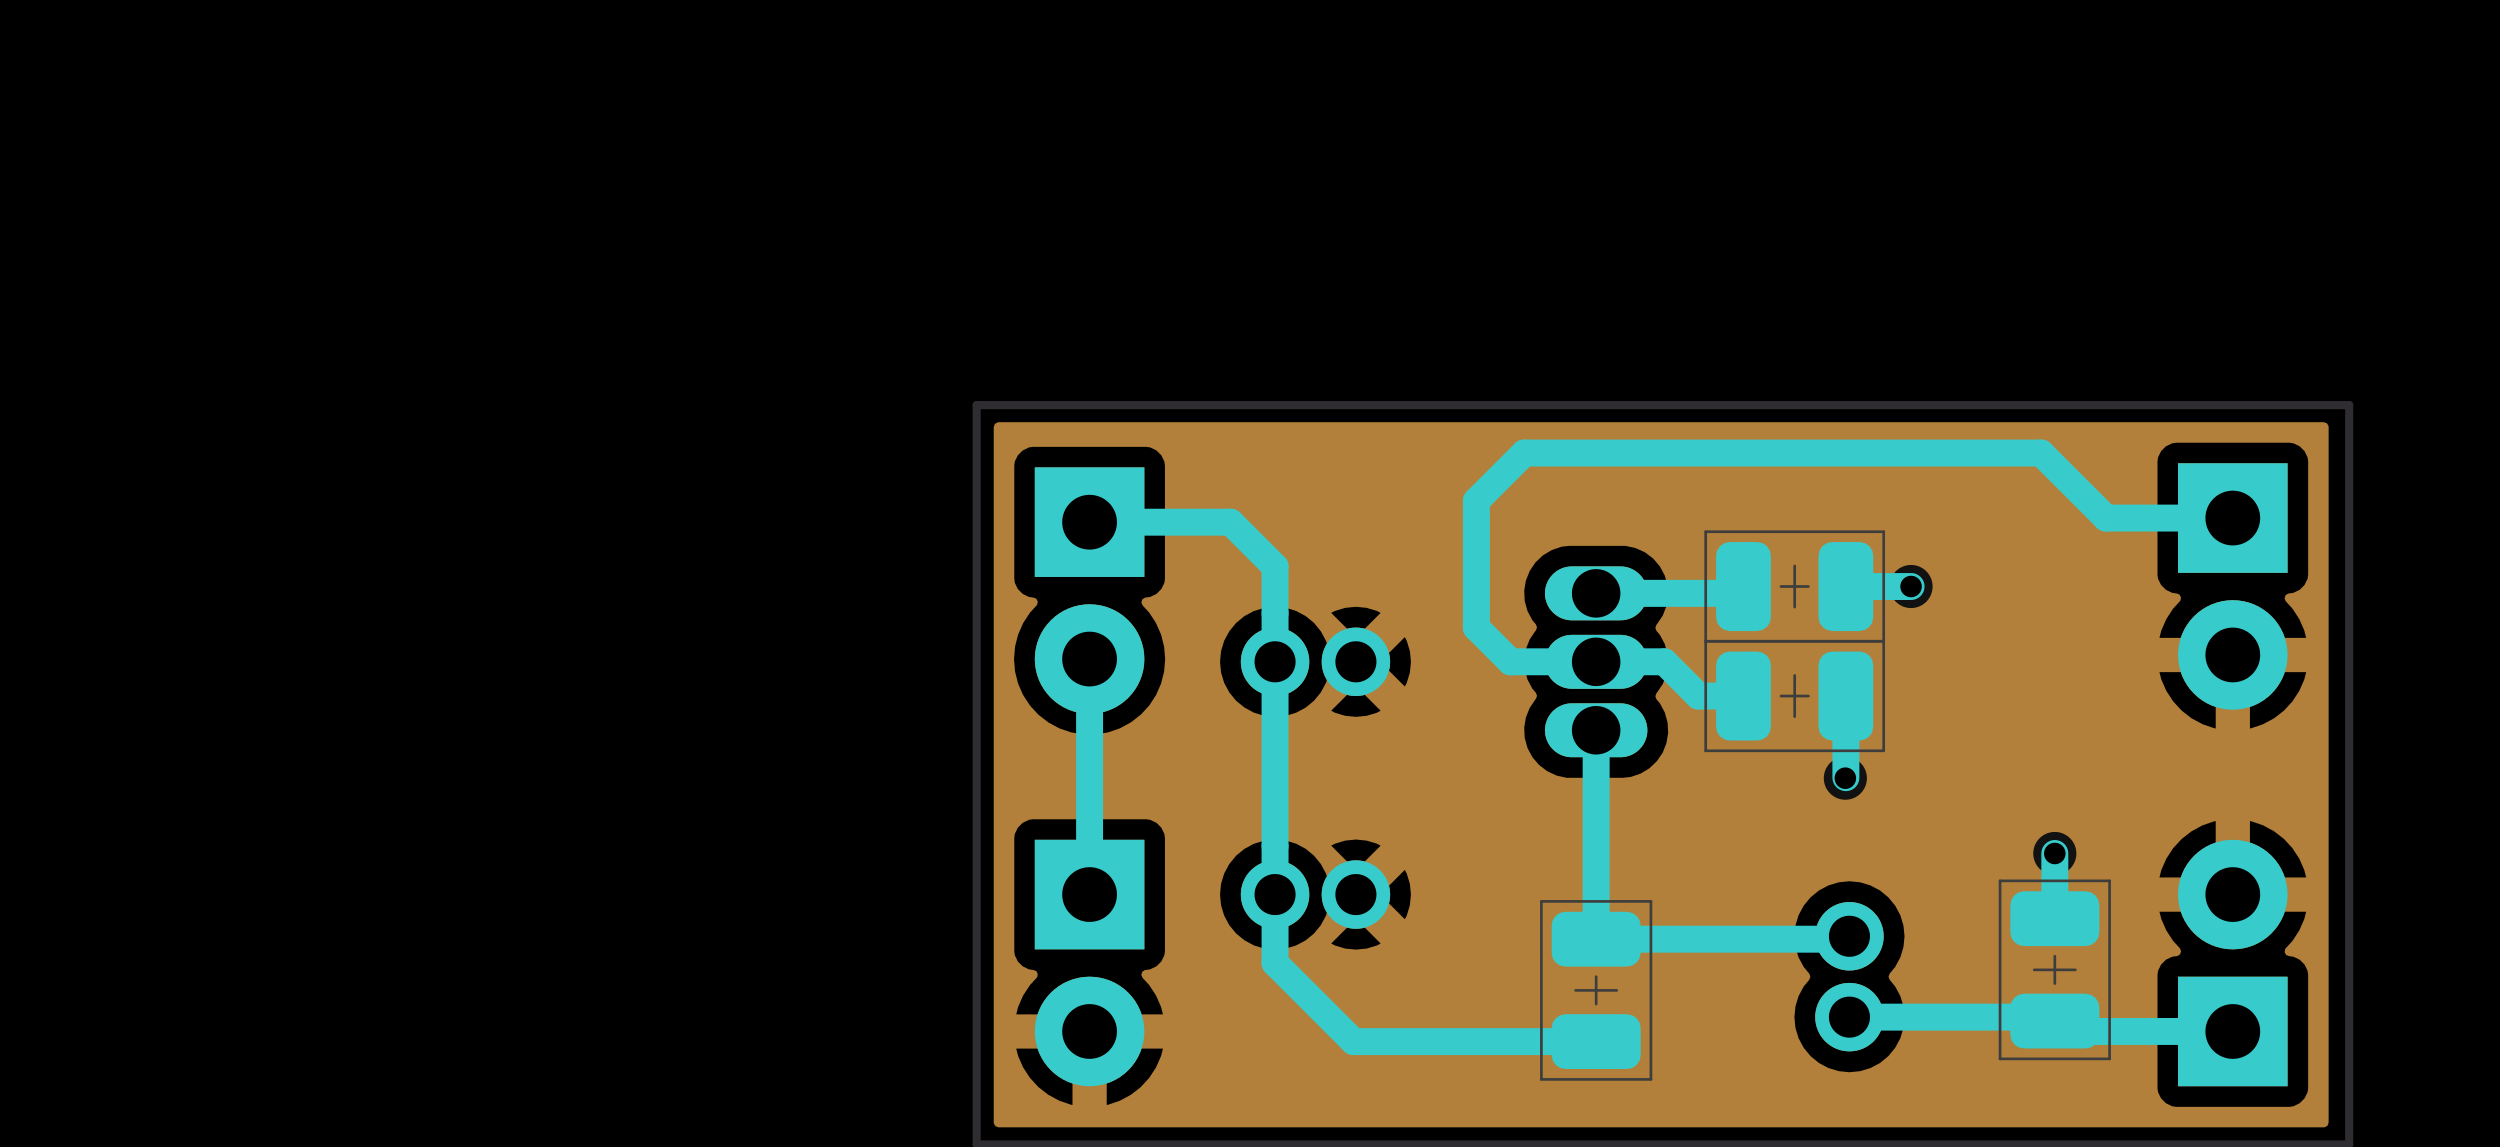 <?xml version="1.0" standalone="no"?>
 <!DOCTYPE svg PUBLIC "-//W3C//DTD SVG 1.1//EN" 
 "http://www.w3.org/Graphics/SVG/1.1/DTD/svg11.dtd"> 
<svg
  xmlns:svg="http://www.w3.org/2000/svg"
  xmlns="http://www.w3.org/2000/svg"
  xmlns:xlink="http://www.w3.org/1999/xlink"
  version="1.1"
  width="46.38mm" height="21.285mm" viewBox="0 0 46.38 21.285">
<title>SVG Image created as working-brd.svg date 2023/09/18 16:18:29 </title>
  <desc>Image generated by PCBNEW </desc>
<g style="fill:#000000; fill-opacity:1;stroke:#000000; stroke-opacity:1;
stroke-linecap:round; stroke-linejoin:round;"
 transform="translate(0 0) scale(1 1)">
</g>
<g style="fill:#000000; fill-opacity:0.0; 
stroke:#000000; stroke-width:0; stroke-opacity:1; 
stroke-linecap:round; stroke-linejoin:round;">
</g>
<g style="fill:#000000; fill-opacity:1; 
stroke:#000000; stroke-width:0.021; stroke-opacity:1; 
stroke-linecap:round; stroke-linejoin:round;">
<rect x="-5" y="-5" width="56.381" height="31.307" rx="0" />
</g>
<g style="fill:#FFFFFF; fill-opacity:1; 
stroke:#FFFFFF; stroke-width:0.021; stroke-opacity:1; 
stroke-linecap:round; stroke-linejoin:round;">
<g >
</g>
<g style="fill:#B2803A; fill-opacity:1; 
stroke:#B2803A; stroke-width:0.021; stroke-opacity:1; 
stroke-linecap:round; stroke-linejoin:round;">
</g>
<g style="fill:#B2803A; fill-opacity:1; 
stroke:#B2803A; stroke-width:0; stroke-opacity:1; 
stroke-linecap:round; stroke-linejoin:round;">
<circle cx="23.655" cy="12.278" r="0.635" /> 
</g>
<g style="fill:#B2803A; fill-opacity:1; 
stroke:#B2803A; stroke-width:0.021; stroke-opacity:1; 
stroke-linecap:round; stroke-linejoin:round;">
</g>
<g style="fill:#B2803A; fill-opacity:1; 
stroke:#B2803A; stroke-width:0; stroke-opacity:1; 
stroke-linecap:round; stroke-linejoin:round;">
<circle cx="25.155" cy="12.278" r="0.635" /> 
</g>
<g style="fill:#B2803A; fill-opacity:1; 
stroke:#B2803A; stroke-width:0.021; stroke-opacity:1; 
stroke-linecap:round; stroke-linejoin:round;">
</g>
<g >
</g>
<g style="fill:#B2803A; fill-opacity:1; 
stroke:#B2803A; stroke-width:0.021; stroke-opacity:1; 
stroke-linecap:round; stroke-linejoin:round;">
</g>
<g style="fill:#B2803A; fill-opacity:1; 
stroke:#B2803A; stroke-width:0; stroke-opacity:1; 
stroke-linecap:round; stroke-linejoin:round;">
<circle cx="23.655" cy="16.596" r="0.635" /> 
</g>
<g style="fill:#B2803A; fill-opacity:1; 
stroke:#B2803A; stroke-width:0.021; stroke-opacity:1; 
stroke-linecap:round; stroke-linejoin:round;">
</g>
<g style="fill:#B2803A; fill-opacity:1; 
stroke:#B2803A; stroke-width:0; stroke-opacity:1; 
stroke-linecap:round; stroke-linejoin:round;">
<circle cx="25.155" cy="16.596" r="0.635" /> 
</g>
<g style="fill:#B2803A; fill-opacity:1; 
stroke:#B2803A; stroke-width:0.021; stroke-opacity:1; 
stroke-linecap:round; stroke-linejoin:round;">
</g>
<g >
</g>
<g style="fill:#B2803A; fill-opacity:1; 
stroke:#B2803A; stroke-width:0.021; stroke-opacity:1; 
stroke-linecap:round; stroke-linejoin:round;">
</g>
<g style="fill:#B2803A; fill-opacity:1; 
stroke:#B2803A; stroke-width:0; stroke-opacity:1; 
stroke-linecap:round; stroke-linejoin:round;">
<circle cx="34.311" cy="17.37" r="0.635" /> 
</g>
<g style="fill:#B2803A; fill-opacity:1; 
stroke:#B2803A; stroke-width:0.021; stroke-opacity:1; 
stroke-linecap:round; stroke-linejoin:round;">
</g>
<g style="fill:#B2803A; fill-opacity:1; 
stroke:#B2803A; stroke-width:0; stroke-opacity:1; 
stroke-linecap:round; stroke-linejoin:round;">
<circle cx="34.311" cy="18.87" r="0.635" /> 
</g>
<g style="fill:#B2803A; fill-opacity:1; 
stroke:#B2803A; stroke-width:0.021; stroke-opacity:1; 
stroke-linecap:round; stroke-linejoin:round;">
</g>
<g >
</g>
<g style="fill:#B2803A; fill-opacity:1; 
stroke:#B2803A; stroke-width:0.021; stroke-opacity:1; 
stroke-linecap:round; stroke-linejoin:round;">
</g>
<g style="fill:#B2803A; fill-opacity:1; 
stroke:#B2803A; stroke-width:0; stroke-opacity:1; 
stroke-linecap:round; stroke-linejoin:round;">
<path style="fill:#B2803A; fill-opacity:1; 
stroke:#B2803A; stroke-width:0; stroke-opacity:1; 
stroke-linecap:round; stroke-linejoin:round;fill-rule:evenodd;"
d="M 40.407,10.627
40.407,8.595
42.439,8.595
42.439,10.627
Z" /> 
<circle cx="41.423" cy="12.151" r="1.016" /> 
</g>
<g >
</g>
<g style="fill:#B2803A; fill-opacity:1; 
stroke:#B2803A; stroke-width:0; stroke-opacity:1; 
stroke-linecap:round; stroke-linejoin:round;">
<path style="fill:#B2803A; fill-opacity:1; 
stroke:#B2803A; stroke-width:0; stroke-opacity:1; 
stroke-linecap:round; stroke-linejoin:round;fill-rule:evenodd;"
d="M 19.198,10.704
19.198,8.671
21.23,8.671
21.23,10.704
Z" /> 
<circle cx="20.214" cy="12.227" r="1.016" /> 
</g>
<g >
</g>
<g style="fill:#B2803A; fill-opacity:1; 
stroke:#B2803A; stroke-width:0; stroke-opacity:1; 
stroke-linecap:round; stroke-linejoin:round;">
<path style="fill:#B2803A; fill-opacity:1; 
stroke:#B2803A; stroke-width:0; stroke-opacity:1; 
stroke-linecap:round; stroke-linejoin:round;fill-rule:evenodd;"
d="M 19.198,17.612
19.198,15.58
21.23,15.58
21.23,17.612
Z" /> 
<circle cx="20.214" cy="19.136" r="1.016" /> 
</g>
<g >
</g>
<g style="fill:#B2803A; fill-opacity:1; 
stroke:#B2803A; stroke-width:0; stroke-opacity:1; 
stroke-linecap:round; stroke-linejoin:round;">
<path style="fill:#B2803A; fill-opacity:1; 
stroke:#B2803A; stroke-width:0; stroke-opacity:1; 
stroke-linecap:round; stroke-linejoin:round;fill-rule:evenodd;"
d="M 42.439,18.12
42.439,20.152
40.407,20.152
40.407,18.12
Z" /> 
<circle cx="41.423" cy="16.596" r="1.016" /> 
</g>
<g >
</g>
<g style="fill:#B2803A; fill-opacity:1; 
stroke:#B2803A; stroke-width:0; stroke-opacity:1; 
stroke-linecap:round; stroke-linejoin:round;">
</g>
<g style="fill:#B2803A; fill-opacity:1; 
stroke:#B2803A; stroke-width:1; stroke-opacity:1; 
stroke-linecap:round; stroke-linejoin:round;">
</g>
<g style="fill:#B2803A; fill-opacity:0.0; 
stroke:#B2803A; stroke-width:1; stroke-opacity:1; 
stroke-linecap:round; stroke-linejoin:round;">
<path d="M29.162 13.548
L30.062 13.548
" />
<path d="M29.162 12.278
L30.062 12.278
" />
<path d="M29.162 11.008
L30.062 11.008
" />
</g>
<g >
</g>
<g >
</g>
<g >
</g>
<g >
</g>
<g >
</g>
<g style="fill:#121212; fill-opacity:0.0; 
stroke:#121212; stroke-width:1; stroke-opacity:1; 
stroke-linecap:round; stroke-linejoin:round;">
</g>
<g style="fill:#121212; fill-opacity:1; 
stroke:#121212; stroke-width:0; stroke-opacity:1; 
stroke-linecap:round; stroke-linejoin:round;">
<circle cx="35.454" cy="10.881" r="0.4" /> 
</g>
<g style="fill:#121212; fill-opacity:1; 
stroke:#121212; stroke-width:0.021; stroke-opacity:1; 
stroke-linecap:round; stroke-linejoin:round;">
</g>
<g style="fill:#121212; fill-opacity:1; 
stroke:#121212; stroke-width:0; stroke-opacity:1; 
stroke-linecap:round; stroke-linejoin:round;">
<circle cx="38.121" cy="15.834" r="0.4" /> 
</g>
<g style="fill:#121212; fill-opacity:1; 
stroke:#121212; stroke-width:0.021; stroke-opacity:1; 
stroke-linecap:round; stroke-linejoin:round;">
</g>
<g style="fill:#121212; fill-opacity:1; 
stroke:#121212; stroke-width:0; stroke-opacity:1; 
stroke-linecap:round; stroke-linejoin:round;">
<circle cx="34.235" cy="14.437" r="0.4" /> 
</g>
<g style="fill:#121212; fill-opacity:1; 
stroke:#121212; stroke-width:0.021; stroke-opacity:1; 
stroke-linecap:round; stroke-linejoin:round;">
</g>
<g >
</g>
<g >
</g>
<g style="fill:#B2803A; fill-opacity:1; 
stroke:#B2803A; stroke-width:0.021; stroke-opacity:1; 
stroke-linecap:round; stroke-linejoin:round;">
<g >
</g>
<g style="fill:#B2803A; fill-opacity:1; 
stroke:#B2803A; stroke-width:0; stroke-opacity:1; 
stroke-linecap:round; stroke-linejoin:round;">
<path style="fill:#B2803A; fill-opacity:1; 
stroke:#B2803A; stroke-width:0; stroke-opacity:1; 
stroke-linecap:round; stroke-linejoin:round;fill-rule:evenodd;"
d="M 43.17,7.854
43.2,7.906
43.201,7.921
43.201,20.826
43.181,20.883
43.129,20.913
43.113,20.914
18.524,20.914
18.468,20.894
18.437,20.842
18.436,20.826
18.436,17.648
18.817,17.648
18.817,17.648
18.827,17.723
18.827,17.723
18.827,17.723
18.827,17.723
18.883,17.837
18.883,17.837
18.973,17.927
18.995,17.938
19.088,17.983
19.088,17.983
19.088,17.983
19.162,17.994
19.162,17.994
19.167,17.994
19.223,18.014
19.253,18.066
19.243,18.126
19.231,18.141
19.108,18.275
19.108,18.275
18.981,18.469
18.981,18.469
18.888,18.681
18.888,18.681
18.853,18.819
18.853,18.819
19.66,18.819
19.717,18.839
19.747,18.891
19.745,18.931
19.706,19.063
19.706,19.209
19.745,19.341
19.741,19.401
19.7,19.445
19.66,19.454
18.853,19.454
18.888,19.591
18.888,19.591
18.981,19.803
18.981,19.803
19.108,19.997
19.108,19.997
19.265,20.168
19.447,20.31
19.651,20.42
19.87,20.495
19.87,20.495
19.897,20.5
19.897,19.686
19.917,19.63
19.969,19.6
20.021,19.607
20.07,19.629
20.07,19.629
20.07,19.629
20.07,19.629
20.151,19.64
20.178,19.644
20.178,19.644
20.25,19.644
20.25,19.644
20.305,19.637
20.359,19.629
20.359,19.629
20.359,19.629
20.407,19.607
20.467,19.602
20.516,19.637
20.532,19.686
20.532,20.5
20.558,20.495
20.558,20.495
20.777,20.42
20.981,20.31
21.137,20.189
40.026,20.189
40.036,20.263
40.036,20.263
40.036,20.263
40.036,20.263
40.092,20.377
40.092,20.377
40.182,20.467
40.24,20.495
40.297,20.523
40.297,20.523
40.297,20.523
40.371,20.534
40.371,20.534
42.475,20.534
42.475,20.534
42.55,20.523
42.55,20.523
42.55,20.523
42.606,20.495
42.664,20.467
42.754,20.377
42.81,20.263
42.821,20.189
42.821,18.084
42.81,18.01
42.81,18.01
42.81,18.01
42.754,17.895
42.754,17.895
42.664,17.805
42.664,17.805
42.55,17.75
42.55,17.75
42.55,17.75
42.475,17.739
42.471,17.739
42.414,17.718
42.384,17.666
42.394,17.607
42.406,17.591
42.529,17.457
42.529,17.457
42.656,17.263
42.656,17.263
42.749,17.051
42.749,17.051
42.784,16.914
41.977,16.914
41.92,16.893
41.89,16.841
41.892,16.801
41.894,16.796
41.931,16.669
41.931,16.523
41.892,16.391
41.896,16.331
41.938,16.288
41.977,16.279
42.784,16.279
42.784,16.279
42.749,16.141
42.749,16.141
42.656,15.929
42.656,15.929
42.529,15.735
42.529,15.735
42.373,15.565
42.19,15.423
41.986,15.312
41.767,15.237
41.741,15.233
41.741,16.046
41.72,16.102
41.668,16.133
41.616,16.126
41.568,16.104
41.568,16.104
41.459,16.088
41.459,16.088
41.387,16.088
41.387,16.088
41.279,16.104
41.279,16.104
41.23,16.126
41.17,16.131
41.121,16.096
41.106,16.046
41.106,15.233
41.079,15.237
41.079,15.237
40.86,15.312
40.656,15.423
40.474,15.565
40.317,15.735
40.317,15.735
40.19,15.929
40.19,15.929
40.097,16.141
40.097,16.141
40.062,16.279
40.062,16.279
40.87,16.279
40.926,16.299
40.956,16.351
40.954,16.391
40.952,16.397
40.915,16.523
40.915,16.669
40.938,16.747
40.952,16.796
40.954,16.801
40.95,16.861
40.908,16.905
40.87,16.914
40.062,16.914
40.097,17.051
40.097,17.051
40.19,17.263
40.19,17.263
40.317,17.457
40.317,17.457
40.44,17.591
40.463,17.647
40.446,17.704
40.395,17.737
40.376,17.739
40.371,17.739
40.297,17.75
40.297,17.75
40.297,17.75
40.297,17.75
40.182,17.805
40.092,17.895
40.036,18.01
40.036,18.01
40.036,18.01
40.036,18.01
40.026,18.084
40.026,20.189
21.137,20.189
21.163,20.168
21.32,19.997
21.32,19.997
21.447,19.803
21.447,19.803
21.54,19.591
21.54,19.591
21.575,19.454
20.768,19.454
20.711,19.433
20.681,19.381
20.683,19.341
20.707,19.261
20.722,19.209
20.722,19.063
20.683,18.931
20.687,18.871
20.688,18.87
33.29,18.87
33.309,19.07
33.367,19.261
33.462,19.438
33.589,19.593
33.744,19.72
33.92,19.814
34.112,19.872
34.311,19.892
34.51,19.872
34.702,19.814
34.879,19.72
35.033,19.593
35.16,19.438
35.255,19.261
35.313,19.07
35.333,18.87
35.313,18.671
35.255,18.479
35.16,18.303
35.056,18.176
35.036,18.119
35.056,18.064
35.16,17.938
35.255,17.761
35.313,17.57
35.333,17.37
35.313,17.171
35.255,16.979
35.16,16.803
35.033,16.648
34.879,16.521
34.702,16.427
34.559,16.383
34.51,16.369
34.51,16.369
34.51,16.369
34.311,16.349
34.311,16.349
34.285,16.351
34.112,16.369
34.112,16.369
34.112,16.369
33.92,16.427
33.92,16.427
33.744,16.521
33.589,16.648
33.589,16.648
33.462,16.803
33.367,16.979
33.367,16.979
33.309,17.171
33.309,17.171
33.309,17.171
33.29,17.37
33.309,17.57
33.367,17.761
33.439,17.895
33.462,17.938
33.566,18.064
33.586,18.121
33.566,18.176
33.462,18.303
33.367,18.479
33.367,18.479
33.309,18.671
33.309,18.671
33.309,18.671
33.29,18.87
20.688,18.87
20.729,18.828
20.768,18.819
21.575,18.819
21.575,18.819
21.54,18.681
21.54,18.681
21.447,18.469
21.447,18.469
21.32,18.275
21.32,18.275
21.197,18.141
21.174,18.086
21.192,18.028
21.242,17.996
21.262,17.994
21.266,17.994
21.266,17.994
21.34,17.983
21.34,17.983
21.34,17.983
21.376,17.965
21.455,17.927
21.545,17.837
21.601,17.723
21.612,17.648
21.612,16.596
22.634,16.596
22.653,16.796
22.653,16.796
22.653,16.796
22.655,16.803
22.711,16.987
22.806,17.164
22.933,17.319
23.088,17.445
23.264,17.54
23.456,17.598
23.655,17.618
23.854,17.598
24.046,17.54
24.223,17.445
24.377,17.319
24.504,17.164
24.599,16.987
24.657,16.796
24.657,16.796
24.657,16.795
24.693,16.747
24.752,16.733
24.805,16.76
24.815,16.772
24.871,16.858
24.871,16.858
24.971,16.936
24.971,16.936
24.971,16.936
25.046,16.962
25.056,16.965
25.103,17.003
25.115,17.062
25.09,17.11
24.697,17.503
24.764,17.54
24.956,17.598
25.155,17.617
25.354,17.598
25.546,17.54
25.613,17.503
25.222,17.112
25.197,17.058
25.212,17
25.262,16.965
25.27,16.963
25.28,16.962
25.392,16.901
25.479,16.808
25.529,16.691
25.571,16.648
25.631,16.641
25.672,16.664
26.062,17.054
26.098,16.987
26.156,16.795
26.176,16.596
26.156,16.397
26.098,16.206
26.098,16.206
26.062,16.138
25.669,16.532
25.614,16.557
25.556,16.541
25.522,16.492
25.521,16.491
25.52,16.485
25.509,16.441
25.439,16.335
25.439,16.335
25.439,16.335
25.339,16.256
25.339,16.256
25.254,16.227
25.207,16.189
25.196,16.131
25.22,16.082
25.613,15.689
25.546,15.653
25.354,15.595
25.155,15.575
24.956,15.595
24.764,15.653
24.697,15.689
25.088,16.08
25.113,16.135
25.098,16.193
25.049,16.227
25.04,16.229
25.03,16.231
24.918,16.291
24.832,16.385
24.822,16.408
24.78,16.451
24.721,16.458
24.67,16.424
24.657,16.398
24.657,16.397
24.599,16.205
24.504,16.029
24.377,15.874
24.223,15.747
24.046,15.653
23.933,15.618
23.854,15.595
23.854,15.595
23.854,15.595
23.655,15.575
23.655,15.575
23.623,15.578
23.456,15.595
23.456,15.595
23.456,15.595
23.264,15.653
23.264,15.653
23.088,15.747
22.933,15.874
22.933,15.874
22.806,16.029
22.711,16.205
22.711,16.205
22.653,16.397
22.653,16.397
22.653,16.397
22.634,16.596
21.612,16.596
21.612,15.544
21.601,15.47
21.601,15.47
21.601,15.47
21.545,15.355
21.545,15.355
21.455,15.265
21.455,15.265
21.34,15.21
21.34,15.21
21.34,15.21
21.266,15.199
19.162,15.199
19.088,15.21
19.088,15.21
19.088,15.21
19.088,15.21
18.973,15.265
18.883,15.355
18.827,15.47
18.827,15.47
18.817,15.544
18.817,17.648
18.436,17.648
18.436,12.227
18.812,12.227
18.831,12.458
18.831,12.458
18.888,12.683
18.888,12.683
18.962,12.853
18.981,12.895
18.981,12.895
19.108,13.089
19.108,13.089
19.23,13.222
19.264,13.259
19.447,13.401
19.651,13.512
19.87,13.587
19.87,13.587
19.87,13.587
20.098,13.625
20.098,13.625
20.33,13.625
20.558,13.587
20.558,13.587
20.558,13.587
20.777,13.512
20.798,13.5
28.277,13.5
28.287,13.692
28.338,13.876
28.338,13.877
28.428,14.046
28.428,14.046
28.552,14.192
28.705,14.308
28.879,14.389
29.066,14.43
29.066,14.43
30.11,14.43
30.11,14.43
30.253,14.414
30.434,14.353
30.599,14.254
30.738,14.122
30.846,13.964
30.916,13.786
30.948,13.596
30.937,13.405
30.886,13.22
30.886,13.22
30.886,13.22
30.796,13.051
30.731,12.974
30.71,12.917
30.73,12.861
30.737,12.853
30.738,12.852
30.846,12.694
30.916,12.515
30.948,12.326
30.937,12.135
30.937,12.133
30.904,12.017
30.886,11.95
30.886,11.95
30.886,11.95
30.796,11.781
30.731,11.704
30.71,11.647
30.73,11.591
30.737,11.583
30.738,11.582
30.846,11.424
30.916,11.245
30.948,11.056
30.937,10.865
30.886,10.68
30.886,10.68
30.886,10.68
30.877,10.664
40.026,10.664
40.028,10.68
40.036,10.738
40.036,10.738
40.036,10.738
40.036,10.738
40.092,10.852
40.092,10.852
40.182,10.942
40.242,10.971
40.297,10.998
40.297,10.998
40.297,10.998
40.371,11.009
40.371,11.009
40.376,11.009
40.432,11.029
40.462,11.081
40.452,11.141
40.44,11.156
40.317,11.29
40.317,11.29
40.19,11.484
40.19,11.484
40.097,11.696
40.097,11.696
40.062,11.834
40.062,11.834
40.87,11.834
40.926,11.854
40.956,11.906
40.954,11.946
40.915,12.078
40.915,12.224
40.954,12.356
40.95,12.416
40.908,12.46
40.87,12.469
40.062,12.469
40.097,12.606
40.097,12.606
40.19,12.818
40.19,12.818
40.317,13.012
40.317,13.012
40.474,13.183
40.656,13.325
40.86,13.435
41.079,13.51
41.079,13.51
41.106,13.515
41.106,12.701
41.126,12.645
41.178,12.615
41.23,12.621
41.279,12.644
41.279,12.644
41.279,12.644
41.279,12.644
41.36,12.655
41.387,12.659
41.387,12.659
41.459,12.659
41.459,12.659
41.514,12.652
41.568,12.644
41.568,12.644
41.568,12.644
41.616,12.621
41.676,12.617
41.725,12.652
41.741,12.701
41.741,13.515
41.767,13.51
41.986,13.435
42.19,13.325
42.373,13.183
42.529,13.012
42.529,13.012
42.656,12.818
42.656,12.818
42.749,12.606
42.749,12.606
42.784,12.469
41.977,12.469
41.92,12.448
41.89,12.396
41.892,12.356
41.902,12.323
41.929,12.23
41.931,12.224
41.931,12.224
41.931,12.078
41.931,12.078
41.907,11.997
41.892,11.946
41.896,11.886
41.938,11.843
41.977,11.834
42.784,11.834
42.784,11.834
42.749,11.696
42.749,11.696
42.656,11.484
42.656,11.484
42.529,11.29
42.529,11.29
42.406,11.156
42.383,11.101
42.401,11.043
42.451,11.011
42.471,11.009
42.475,11.009
42.475,11.009
42.55,10.998
42.55,10.998
42.55,10.998
42.585,10.98
42.664,10.942
42.754,10.852
42.794,10.771
42.81,10.738
42.81,10.738
42.81,10.738
42.821,10.664
42.821,8.559
42.81,8.485
42.81,8.485
42.81,8.485
42.754,8.37
42.754,8.37
42.664,8.28
42.664,8.28
42.55,8.225
42.55,8.225
42.55,8.225
42.475,8.214
40.371,8.214
40.297,8.225
40.297,8.225
40.297,8.225
40.297,8.225
40.182,8.28
40.092,8.37
40.036,8.485
40.036,8.485
40.036,8.485
40.036,8.485
40.026,8.559
40.026,8.559
40.026,10.664
40.026,10.664
30.877,10.664
30.796,10.511
30.672,10.364
30.672,10.364
30.519,10.248
30.519,10.248
30.345,10.168
30.345,10.168
30.158,10.127
29.114,10.127
28.971,10.142
28.971,10.142
28.79,10.204
28.79,10.204
28.625,10.302
28.486,10.434
28.379,10.593
28.308,10.771
28.308,10.771
28.277,10.96
28.287,11.152
28.338,11.336
28.338,11.336
28.428,11.506
28.494,11.583
28.515,11.639
28.494,11.696
28.487,11.704
28.486,11.704
28.486,11.704
28.379,11.863
28.308,12.041
28.308,12.041
28.277,12.23
28.287,12.422
28.338,12.606
28.338,12.607
28.428,12.776
28.494,12.853
28.515,12.909
28.494,12.966
28.487,12.973
28.486,12.974
28.486,12.974
28.379,13.133
28.308,13.311
28.308,13.311
28.277,13.5
20.798,13.5
20.981,13.401
21.164,13.259
21.321,13.089
21.447,12.895
21.54,12.683
21.597,12.458
21.612,12.278
22.634,12.278
22.653,12.477
22.711,12.669
22.806,12.846
22.933,13.001
23.088,13.127
23.264,13.222
23.456,13.28
23.655,13.3
23.854,13.28
24.046,13.222
24.223,13.127
24.377,13.001
24.504,12.846
24.599,12.669
24.657,12.477
24.657,12.477
24.657,12.477
24.693,12.428
24.752,12.415
24.805,12.442
24.815,12.454
24.855,12.515
24.871,12.54
24.871,12.54
24.971,12.618
24.971,12.618
24.971,12.618
25.046,12.644
25.056,12.647
25.103,12.685
25.115,12.744
25.09,12.792
24.697,13.185
24.764,13.222
24.956,13.28
25.155,13.299
25.354,13.28
25.546,13.222
25.613,13.185
25.222,12.794
25.197,12.74
25.212,12.682
25.262,12.647
25.27,12.645
25.28,12.644
25.392,12.583
25.479,12.489
25.529,12.373
25.571,12.33
25.631,12.323
25.672,12.346
26.062,12.736
26.098,12.669
26.156,12.477
26.176,12.278
26.156,12.079
26.098,11.888
26.098,11.888
26.062,11.82
25.669,12.213
25.614,12.239
25.556,12.223
25.522,12.174
25.521,12.173
25.509,12.123
25.509,12.123
25.509,12.123
25.439,12.017
25.439,12.017
25.439,12.017
25.339,11.938
25.339,11.938
25.3,11.925
25.254,11.909
25.207,11.871
25.196,11.812
25.22,11.764
25.613,11.371
25.546,11.335
25.354,11.277
25.155,11.257
24.956,11.277
24.764,11.335
24.697,11.371
25.088,11.762
25.113,11.817
25.098,11.875
25.049,11.909
25.04,11.911
25.03,11.913
25.03,11.913
25.03,11.913
24.983,11.938
24.918,11.973
24.832,12.067
24.822,12.09
24.78,12.133
24.721,12.14
24.67,12.106
24.657,12.08
24.653,12.067
24.599,11.887
24.504,11.711
24.377,11.556
24.223,11.429
24.046,11.335
23.9,11.29
23.854,11.277
23.854,11.277
23.854,11.277
23.655,11.257
23.655,11.257
23.623,11.26
23.456,11.277
23.456,11.277
23.456,11.277
23.264,11.335
23.264,11.335
23.088,11.429
22.933,11.556
22.933,11.556
22.806,11.711
22.711,11.887
22.711,11.887
22.653,12.079
22.653,12.079
22.653,12.079
22.634,12.278
21.612,12.278
21.616,12.227
21.597,11.997
21.591,11.973
21.54,11.772
21.54,11.772
21.507,11.696
21.447,11.56
21.398,11.484
21.321,11.366
21.321,11.366
21.198,11.232
21.174,11.177
21.192,11.12
21.243,11.087
21.262,11.085
21.266,11.085
21.266,11.085
21.34,11.074
21.34,11.074
21.34,11.074
21.377,11.056
21.455,11.018
21.545,10.928
21.601,10.814
21.612,10.74
21.612,8.635
21.601,8.561
21.601,8.561
21.601,8.561
21.545,8.447
21.545,8.447
21.455,8.357
21.455,8.357
21.34,8.301
21.34,8.301
21.34,8.301
21.266,8.29
19.162,8.29
19.088,8.301
19.088,8.301
19.088,8.301
19.088,8.301
18.973,8.357
18.883,8.447
18.827,8.561
18.827,8.561
18.817,8.635
18.817,10.74
18.817,10.74
18.827,10.814
18.827,10.814
18.827,10.814
18.827,10.814
18.883,10.928
18.883,10.928
18.973,11.018
18.996,11.029
19.088,11.074
19.088,11.074
19.088,11.074
19.162,11.085
19.166,11.085
19.223,11.105
19.253,11.158
19.242,11.217
19.231,11.232
19.108,11.366
19.108,11.366
18.981,11.56
18.981,11.56
18.888,11.772
18.888,11.772
18.831,11.997
18.831,11.997
18.812,12.227
18.436,12.227
18.436,7.921
18.457,7.865
18.509,7.835
18.524,7.833
43.113,7.833
Z" /> 
</g>
</g>
</g>
<g style="fill:#000000; fill-opacity:1; 
stroke:#000000; stroke-width:0; stroke-opacity:1; 
stroke-linecap:round; stroke-linejoin:round;">
<circle cx="35.454" cy="10.881" r="0.2" /> 
</g>
<g style="fill:#000000; fill-opacity:1; 
stroke:#000000; stroke-width:0.021; stroke-opacity:1; 
stroke-linecap:round; stroke-linejoin:round;">
</g>
<g style="fill:#000000; fill-opacity:1; 
stroke:#000000; stroke-width:0; stroke-opacity:1; 
stroke-linecap:round; stroke-linejoin:round;">
<circle cx="38.121" cy="15.834" r="0.2" /> 
</g>
<g style="fill:#000000; fill-opacity:1; 
stroke:#000000; stroke-width:0.021; stroke-opacity:1; 
stroke-linecap:round; stroke-linejoin:round;">
</g>
<g style="fill:#000000; fill-opacity:1; 
stroke:#000000; stroke-width:0; stroke-opacity:1; 
stroke-linecap:round; stroke-linejoin:round;">
<circle cx="34.235" cy="14.437" r="0.2" /> 
</g>
<g style="fill:#000000; fill-opacity:1; 
stroke:#000000; stroke-width:0.021; stroke-opacity:1; 
stroke-linecap:round; stroke-linejoin:round;">
</g>
<g style="fill:#000000; fill-opacity:1; 
stroke:#000000; stroke-width:0; stroke-opacity:1; 
stroke-linecap:round; stroke-linejoin:round;">
<circle cx="23.655" cy="12.278" r="0.381" /> 
</g>
<g style="fill:#000000; fill-opacity:1; 
stroke:#000000; stroke-width:0.021; stroke-opacity:1; 
stroke-linecap:round; stroke-linejoin:round;">
</g>
<g style="fill:#000000; fill-opacity:1; 
stroke:#000000; stroke-width:0; stroke-opacity:1; 
stroke-linecap:round; stroke-linejoin:round;">
<circle cx="25.155" cy="12.278" r="0.381" /> 
</g>
<g style="fill:#000000; fill-opacity:1; 
stroke:#000000; stroke-width:0.021; stroke-opacity:1; 
stroke-linecap:round; stroke-linejoin:round;">
</g>
<g style="fill:#000000; fill-opacity:1; 
stroke:#000000; stroke-width:0; stroke-opacity:1; 
stroke-linecap:round; stroke-linejoin:round;">
<circle cx="23.655" cy="16.596" r="0.381" /> 
</g>
<g style="fill:#000000; fill-opacity:1; 
stroke:#000000; stroke-width:0.021; stroke-opacity:1; 
stroke-linecap:round; stroke-linejoin:round;">
</g>
<g style="fill:#000000; fill-opacity:1; 
stroke:#000000; stroke-width:0; stroke-opacity:1; 
stroke-linecap:round; stroke-linejoin:round;">
<circle cx="25.155" cy="16.596" r="0.381" /> 
</g>
<g style="fill:#000000; fill-opacity:1; 
stroke:#000000; stroke-width:0.021; stroke-opacity:1; 
stroke-linecap:round; stroke-linejoin:round;">
</g>
<g style="fill:#000000; fill-opacity:1; 
stroke:#000000; stroke-width:0; stroke-opacity:1; 
stroke-linecap:round; stroke-linejoin:round;">
<circle cx="34.311" cy="17.37" r="0.381" /> 
</g>
<g style="fill:#000000; fill-opacity:1; 
stroke:#000000; stroke-width:0.021; stroke-opacity:1; 
stroke-linecap:round; stroke-linejoin:round;">
</g>
<g style="fill:#000000; fill-opacity:1; 
stroke:#000000; stroke-width:0; stroke-opacity:1; 
stroke-linecap:round; stroke-linejoin:round;">
<circle cx="34.311" cy="18.87" r="0.381" /> 
</g>
<g style="fill:#000000; fill-opacity:1; 
stroke:#000000; stroke-width:0.021; stroke-opacity:1; 
stroke-linecap:round; stroke-linejoin:round;">
</g>
<g style="fill:#000000; fill-opacity:1; 
stroke:#000000; stroke-width:0; stroke-opacity:1; 
stroke-linecap:round; stroke-linejoin:round;">
<circle cx="41.423" cy="9.611" r="0.508" /> 
</g>
<g style="fill:#000000; fill-opacity:1; 
stroke:#000000; stroke-width:0.021; stroke-opacity:1; 
stroke-linecap:round; stroke-linejoin:round;">
</g>
<g style="fill:#000000; fill-opacity:1; 
stroke:#000000; stroke-width:0; stroke-opacity:1; 
stroke-linecap:round; stroke-linejoin:round;">
<circle cx="41.423" cy="12.151" r="0.508" /> 
</g>
<g style="fill:#000000; fill-opacity:1; 
stroke:#000000; stroke-width:0.021; stroke-opacity:1; 
stroke-linecap:round; stroke-linejoin:round;">
</g>
<g style="fill:#000000; fill-opacity:1; 
stroke:#000000; stroke-width:0; stroke-opacity:1; 
stroke-linecap:round; stroke-linejoin:round;">
<circle cx="20.214" cy="9.688" r="0.508" /> 
</g>
<g style="fill:#000000; fill-opacity:1; 
stroke:#000000; stroke-width:0.021; stroke-opacity:1; 
stroke-linecap:round; stroke-linejoin:round;">
</g>
<g style="fill:#000000; fill-opacity:1; 
stroke:#000000; stroke-width:0; stroke-opacity:1; 
stroke-linecap:round; stroke-linejoin:round;">
<circle cx="20.214" cy="12.227" r="0.508" /> 
</g>
<g style="fill:#000000; fill-opacity:1; 
stroke:#000000; stroke-width:0.021; stroke-opacity:1; 
stroke-linecap:round; stroke-linejoin:round;">
</g>
<g style="fill:#000000; fill-opacity:1; 
stroke:#000000; stroke-width:0; stroke-opacity:1; 
stroke-linecap:round; stroke-linejoin:round;">
<circle cx="20.214" cy="16.596" r="0.508" /> 
</g>
<g style="fill:#000000; fill-opacity:1; 
stroke:#000000; stroke-width:0.021; stroke-opacity:1; 
stroke-linecap:round; stroke-linejoin:round;">
</g>
<g style="fill:#000000; fill-opacity:1; 
stroke:#000000; stroke-width:0; stroke-opacity:1; 
stroke-linecap:round; stroke-linejoin:round;">
<circle cx="20.214" cy="19.136" r="0.508" /> 
</g>
<g style="fill:#000000; fill-opacity:1; 
stroke:#000000; stroke-width:0.021; stroke-opacity:1; 
stroke-linecap:round; stroke-linejoin:round;">
</g>
<g style="fill:#000000; fill-opacity:1; 
stroke:#000000; stroke-width:0; stroke-opacity:1; 
stroke-linecap:round; stroke-linejoin:round;">
<circle cx="41.423" cy="19.136" r="0.508" /> 
</g>
<g style="fill:#000000; fill-opacity:1; 
stroke:#000000; stroke-width:0.021; stroke-opacity:1; 
stroke-linecap:round; stroke-linejoin:round;">
</g>
<g style="fill:#000000; fill-opacity:1; 
stroke:#000000; stroke-width:0; stroke-opacity:1; 
stroke-linecap:round; stroke-linejoin:round;">
<circle cx="41.423" cy="16.596" r="0.508" /> 
</g>
<g style="fill:#000000; fill-opacity:1; 
stroke:#000000; stroke-width:0.021; stroke-opacity:1; 
stroke-linecap:round; stroke-linejoin:round;">
</g>
<g style="fill:#000000; fill-opacity:1; 
stroke:#000000; stroke-width:0; stroke-opacity:1; 
stroke-linecap:round; stroke-linejoin:round;">
<circle cx="29.612" cy="13.548" r="0.45" /> 
</g>
<g style="fill:#000000; fill-opacity:1; 
stroke:#000000; stroke-width:0.021; stroke-opacity:1; 
stroke-linecap:round; stroke-linejoin:round;">
</g>
<g style="fill:#000000; fill-opacity:1; 
stroke:#000000; stroke-width:0; stroke-opacity:1; 
stroke-linecap:round; stroke-linejoin:round;">
<circle cx="29.612" cy="12.278" r="0.45" /> 
</g>
<g style="fill:#000000; fill-opacity:1; 
stroke:#000000; stroke-width:0.021; stroke-opacity:1; 
stroke-linecap:round; stroke-linejoin:round;">
</g>
<g style="fill:#000000; fill-opacity:1; 
stroke:#000000; stroke-width:0; stroke-opacity:1; 
stroke-linecap:round; stroke-linejoin:round;">
<circle cx="29.612" cy="11.008" r="0.45" /> 
</g>
<g style="fill:#000000; fill-opacity:1; 
stroke:#000000; stroke-width:0.021; stroke-opacity:1; 
stroke-linecap:round; stroke-linejoin:round;">
</g>
<g style="fill:#FFFFFF; fill-opacity:1; 
stroke:#FFFFFF; stroke-width:0.021; stroke-opacity:1; 
stroke-linecap:round; stroke-linejoin:round;">
<g >
</g>
<g style="fill:#37CBCB; fill-opacity:1; 
stroke:#37CBCB; stroke-width:0.021; stroke-opacity:1; 
stroke-linecap:round; stroke-linejoin:round;">
</g>
<g style="fill:#37CBCB; fill-opacity:1; 
stroke:#37CBCB; stroke-width:0; stroke-opacity:1; 
stroke-linecap:round; stroke-linejoin:round;">
<circle cx="23.655" cy="12.278" r="0.635" /> 
</g>
<g style="fill:#37CBCB; fill-opacity:1; 
stroke:#37CBCB; stroke-width:0.021; stroke-opacity:1; 
stroke-linecap:round; stroke-linejoin:round;">
</g>
<g style="fill:#37CBCB; fill-opacity:1; 
stroke:#37CBCB; stroke-width:0; stroke-opacity:1; 
stroke-linecap:round; stroke-linejoin:round;">
<circle cx="25.155" cy="12.278" r="0.635" /> 
</g>
<g style="fill:#37CBCB; fill-opacity:1; 
stroke:#37CBCB; stroke-width:0.021; stroke-opacity:1; 
stroke-linecap:round; stroke-linejoin:round;">
</g>
<g >
</g>
<g style="fill:#37CBCB; fill-opacity:1; 
stroke:#37CBCB; stroke-width:0.021; stroke-opacity:1; 
stroke-linecap:round; stroke-linejoin:round;">
</g>
<g style="fill:#37CBCB; fill-opacity:1; 
stroke:#37CBCB; stroke-width:0; stroke-opacity:1; 
stroke-linecap:round; stroke-linejoin:round;">
<circle cx="23.655" cy="16.596" r="0.635" /> 
</g>
<g style="fill:#37CBCB; fill-opacity:1; 
stroke:#37CBCB; stroke-width:0.021; stroke-opacity:1; 
stroke-linecap:round; stroke-linejoin:round;">
</g>
<g style="fill:#37CBCB; fill-opacity:1; 
stroke:#37CBCB; stroke-width:0; stroke-opacity:1; 
stroke-linecap:round; stroke-linejoin:round;">
<circle cx="25.155" cy="16.596" r="0.635" /> 
</g>
<g style="fill:#37CBCB; fill-opacity:1; 
stroke:#37CBCB; stroke-width:0.021; stroke-opacity:1; 
stroke-linecap:round; stroke-linejoin:round;">
</g>
<g >
</g>
<g style="fill:#37CBCB; fill-opacity:1; 
stroke:#37CBCB; stroke-width:0.021; stroke-opacity:1; 
stroke-linecap:round; stroke-linejoin:round;">
</g>
<g style="fill:#37CBCB; fill-opacity:1; 
stroke:#37CBCB; stroke-width:0; stroke-opacity:1; 
stroke-linecap:round; stroke-linejoin:round;">
<circle cx="34.311" cy="17.37" r="0.635" /> 
</g>
<g style="fill:#37CBCB; fill-opacity:1; 
stroke:#37CBCB; stroke-width:0.021; stroke-opacity:1; 
stroke-linecap:round; stroke-linejoin:round;">
</g>
<g style="fill:#37CBCB; fill-opacity:1; 
stroke:#37CBCB; stroke-width:0; stroke-opacity:1; 
stroke-linecap:round; stroke-linejoin:round;">
<circle cx="34.311" cy="18.87" r="0.635" /> 
</g>
<g style="fill:#37CBCB; fill-opacity:1; 
stroke:#37CBCB; stroke-width:0.021; stroke-opacity:1; 
stroke-linecap:round; stroke-linejoin:round;">
</g>
<g >
</g>
<g style="fill:#37CBCB; fill-opacity:1; 
stroke:#37CBCB; stroke-width:0.021; stroke-opacity:1; 
stroke-linecap:round; stroke-linejoin:round;">
</g>
<g style="fill:#37CBCB; fill-opacity:1; 
stroke:#37CBCB; stroke-width:0; stroke-opacity:1; 
stroke-linecap:round; stroke-linejoin:round;">
<path style="fill:#37CBCB; fill-opacity:1; 
stroke:#37CBCB; stroke-width:0; stroke-opacity:1; 
stroke-linecap:round; stroke-linejoin:round;fill-rule:evenodd;"
d="M 40.407,10.627
40.407,8.595
42.439,8.595
42.439,10.627
Z" /> 
<circle cx="41.423" cy="12.151" r="1.016" /> 
</g>
<g >
</g>
<g style="fill:#37CBCB; fill-opacity:1; 
stroke:#37CBCB; stroke-width:0; stroke-opacity:1; 
stroke-linecap:round; stroke-linejoin:round;">
<path style="fill:#37CBCB; fill-opacity:1; 
stroke:#37CBCB; stroke-width:0; stroke-opacity:1; 
stroke-linecap:round; stroke-linejoin:round;fill-rule:evenodd;"
d="M 19.198,10.704
19.198,8.671
21.23,8.671
21.23,10.704
Z" /> 
<circle cx="20.214" cy="12.227" r="1.016" /> 
</g>
<g >
</g>
<g style="fill:#37CBCB; fill-opacity:1; 
stroke:#37CBCB; stroke-width:0; stroke-opacity:1; 
stroke-linecap:round; stroke-linejoin:round;">
<path style="fill:#37CBCB; fill-opacity:1; 
stroke:#37CBCB; stroke-width:0; stroke-opacity:1; 
stroke-linecap:round; stroke-linejoin:round;fill-rule:evenodd;"
d="M 19.198,17.612
19.198,15.58
21.23,15.58
21.23,17.612
Z" /> 
<circle cx="20.214" cy="19.136" r="1.016" /> 
</g>
<g >
</g>
<g style="fill:#37CBCB; fill-opacity:1; 
stroke:#37CBCB; stroke-width:0; stroke-opacity:1; 
stroke-linecap:round; stroke-linejoin:round;">
<path style="fill:#37CBCB; fill-opacity:1; 
stroke:#37CBCB; stroke-width:0; stroke-opacity:1; 
stroke-linecap:round; stroke-linejoin:round;fill-rule:evenodd;"
d="M 42.439,18.12
42.439,20.152
40.407,20.152
40.407,18.12
Z" /> 
<circle cx="41.423" cy="16.596" r="1.016" /> 
</g>
<g >
</g>
<g style="fill:#37CBCB; fill-opacity:1; 
stroke:#37CBCB; stroke-width:0; stroke-opacity:1; 
stroke-linecap:round; stroke-linejoin:round;">
</g>
<g style="fill:#37CBCB; fill-opacity:1; 
stroke:#37CBCB; stroke-width:1; stroke-opacity:1; 
stroke-linecap:round; stroke-linejoin:round;">
</g>
<g style="fill:#37CBCB; fill-opacity:0.0; 
stroke:#37CBCB; stroke-width:1; stroke-opacity:1; 
stroke-linecap:round; stroke-linejoin:round;">
<path d="M29.162 13.548
L30.062 13.548
" />
<path d="M29.162 12.278
L30.062 12.278
" />
<path d="M29.162 11.008
L30.062 11.008
" />
</g>
<g >
</g>
<g style="fill:#37CBCB; fill-opacity:0.0; 
stroke:#37CBCB; stroke-width:1; stroke-opacity:1; 
stroke-linecap:round; stroke-linejoin:round;">
</g>
<g style="fill:#37CBCB; fill-opacity:0.0; 
stroke:#37CBCB; stroke-width:0; stroke-opacity:1; 
stroke-linecap:round; stroke-linejoin:round;">
</g>
<g style="fill:#37CBCB; fill-opacity:1; 
stroke:#37CBCB; stroke-width:0; stroke-opacity:1; 
stroke-linecap:round; stroke-linejoin:round;">
<path style="fill:#37CBCB; fill-opacity:1; 
stroke:#37CBCB; stroke-width:0; stroke-opacity:1; 
stroke-linecap:round; stroke-linejoin:round;fill-rule:evenodd;"
d="M 31.837,12.342
31.856,12.245
31.912,12.162
31.994,12.107
32.091,12.088
32.599,12.088
32.696,12.107
32.779,12.162
32.834,12.245
32.853,12.342
32.853,13.485
32.834,13.582
32.779,13.664
32.696,13.719
32.599,13.739
32.091,13.739
31.994,13.719
31.912,13.664
31.856,13.582
31.837,13.485
Z" /> 
<path style="fill:#37CBCB; fill-opacity:1; 
stroke:#37CBCB; stroke-width:0; stroke-opacity:1; 
stroke-linecap:round; stroke-linejoin:round;fill-rule:evenodd;"
d="M 33.737,12.342
33.756,12.245
33.812,12.162
33.894,12.107
33.991,12.088
34.499,12.088
34.596,12.107
34.679,12.162
34.734,12.245
34.753,12.342
34.753,13.485
34.734,13.582
34.679,13.664
34.596,13.719
34.499,13.739
33.991,13.739
33.894,13.719
33.812,13.664
33.756,13.582
33.737,13.485
Z" /> 
</g>
<g >
</g>
<g style="fill:#37CBCB; fill-opacity:1; 
stroke:#37CBCB; stroke-width:0; stroke-opacity:1; 
stroke-linecap:round; stroke-linejoin:round;">
<path style="fill:#37CBCB; fill-opacity:1; 
stroke:#37CBCB; stroke-width:0; stroke-opacity:1; 
stroke-linecap:round; stroke-linejoin:round;fill-rule:evenodd;"
d="M 29.041,19.832
28.943,19.813
28.861,19.758
28.806,19.675
28.787,19.578
28.787,19.07
28.806,18.973
28.861,18.891
28.943,18.836
29.041,18.816
30.184,18.816
30.281,18.836
30.363,18.891
30.418,18.973
30.438,19.07
30.438,19.578
30.418,19.675
30.363,19.758
30.281,19.813
30.184,19.832
Z" /> 
<path style="fill:#37CBCB; fill-opacity:1; 
stroke:#37CBCB; stroke-width:0; stroke-opacity:1; 
stroke-linecap:round; stroke-linejoin:round;fill-rule:evenodd;"
d="M 29.041,17.932
28.943,17.913
28.861,17.858
28.806,17.776
28.787,17.678
28.787,17.17
28.806,17.073
28.861,16.991
28.943,16.936
29.041,16.916
30.184,16.916
30.281,16.936
30.363,16.991
30.418,17.073
30.438,17.17
30.438,17.678
30.418,17.776
30.363,17.858
30.281,17.913
30.184,17.932
Z" /> 
</g>
<g >
</g>
<g style="fill:#37CBCB; fill-opacity:1; 
stroke:#37CBCB; stroke-width:0; stroke-opacity:1; 
stroke-linecap:round; stroke-linejoin:round;">
<path style="fill:#37CBCB; fill-opacity:1; 
stroke:#37CBCB; stroke-width:0; stroke-opacity:1; 
stroke-linecap:round; stroke-linejoin:round;fill-rule:evenodd;"
d="M 31.837,10.31
31.856,10.213
31.912,10.13
31.994,10.075
32.091,10.056
32.599,10.056
32.696,10.075
32.779,10.13
32.834,10.213
32.853,10.31
32.853,11.453
32.834,11.55
32.779,11.632
32.696,11.687
32.599,11.707
32.091,11.707
31.994,11.687
31.912,11.632
31.856,11.55
31.837,11.453
Z" /> 
<path style="fill:#37CBCB; fill-opacity:1; 
stroke:#37CBCB; stroke-width:0; stroke-opacity:1; 
stroke-linecap:round; stroke-linejoin:round;fill-rule:evenodd;"
d="M 33.737,10.31
33.756,10.213
33.812,10.13
33.894,10.075
33.991,10.056
34.499,10.056
34.596,10.075
34.679,10.13
34.734,10.213
34.753,10.31
34.753,11.453
34.734,11.55
34.679,11.632
34.596,11.687
34.499,11.707
33.991,11.707
33.894,11.687
33.812,11.632
33.756,11.55
33.737,11.453
Z" /> 
</g>
<g >
</g>
<g style="fill:#37CBCB; fill-opacity:1; 
stroke:#37CBCB; stroke-width:0; stroke-opacity:1; 
stroke-linecap:round; stroke-linejoin:round;">
<path style="fill:#37CBCB; fill-opacity:1; 
stroke:#37CBCB; stroke-width:0; stroke-opacity:1; 
stroke-linecap:round; stroke-linejoin:round;fill-rule:evenodd;"
d="M 37.55,19.451
37.452,19.432
37.37,19.377
37.315,19.294
37.296,19.197
37.296,18.689
37.315,18.592
37.37,18.51
37.452,18.455
37.55,18.435
38.693,18.435
38.79,18.455
38.872,18.51
38.927,18.592
38.947,18.689
38.947,19.197
38.927,19.294
38.872,19.377
38.79,19.432
38.693,19.451
Z" /> 
<path style="fill:#37CBCB; fill-opacity:1; 
stroke:#37CBCB; stroke-width:0; stroke-opacity:1; 
stroke-linecap:round; stroke-linejoin:round;fill-rule:evenodd;"
d="M 37.55,17.551
37.452,17.532
37.37,17.477
37.315,17.395
37.296,17.297
37.296,16.789
37.315,16.692
37.37,16.61
37.452,16.555
37.55,16.535
38.693,16.535
38.79,16.555
38.872,16.61
38.927,16.692
38.947,16.789
38.947,17.297
38.927,17.395
38.872,17.477
38.79,17.532
38.693,17.551
Z" /> 
</g>
<g >
</g>
<g style="fill:#121212; fill-opacity:1; 
stroke:#121212; stroke-width:0; stroke-opacity:1; 
stroke-linecap:round; stroke-linejoin:round;">
<circle cx="35.454" cy="10.881" r="0.4" /> 
</g>
<g style="fill:#121212; fill-opacity:1; 
stroke:#121212; stroke-width:0.021; stroke-opacity:1; 
stroke-linecap:round; stroke-linejoin:round;">
</g>
<g style="fill:#121212; fill-opacity:1; 
stroke:#121212; stroke-width:0; stroke-opacity:1; 
stroke-linecap:round; stroke-linejoin:round;">
<circle cx="38.121" cy="15.834" r="0.4" /> 
</g>
<g style="fill:#121212; fill-opacity:1; 
stroke:#121212; stroke-width:0.021; stroke-opacity:1; 
stroke-linecap:round; stroke-linejoin:round;">
</g>
<g style="fill:#121212; fill-opacity:1; 
stroke:#121212; stroke-width:0; stroke-opacity:1; 
stroke-linecap:round; stroke-linejoin:round;">
<circle cx="34.235" cy="14.437" r="0.4" /> 
</g>
<g style="fill:#121212; fill-opacity:1; 
stroke:#121212; stroke-width:0.021; stroke-opacity:1; 
stroke-linecap:round; stroke-linejoin:round;">
</g>
<g >
</g>
<g style="fill:#37CBCB; fill-opacity:1; 
stroke:#37CBCB; stroke-width:0.021; stroke-opacity:1; 
stroke-linecap:round; stroke-linejoin:round;">
</g>
<g style="fill:#37CBCB; fill-opacity:1; 
stroke:#37CBCB; stroke-width:0.25; stroke-opacity:1; 
stroke-linecap:round; stroke-linejoin:round;">
</g>
<g style="fill:#37CBCB; fill-opacity:0.0; 
stroke:#37CBCB; stroke-width:0.25; stroke-opacity:1; 
stroke-linecap:round; stroke-linejoin:round;">
<path d="M34.245 14.427
L34.235 14.437
" />
</g>
<g style="fill:#37CBCB; fill-opacity:0.0; 
stroke:#37CBCB; stroke-width:0.5; stroke-opacity:1; 
stroke-linecap:round; stroke-linejoin:round;">
<path d="M34.245 10.881
L35.454 10.881
" />
<path d="M38.121 17.043
L38.121 15.834
" />
<path d="M34.245 12.913
L34.245 14.427
" />
<path d="M22.83 9.688
L23.655 10.512
" />
<path d="M23.655 17.866
L25.113 19.324
" />
<path d="M25.113 19.324
L29.612 19.324
" />
<path d="M23.655 12.278
L23.655 11.38
" />
<path d="M23.655 17.866
L23.655 16.596
" />
<path d="M23.655 15.698
L23.655 12.278
" />
<path d="M23.655 16.596
L23.655 15.698
" />
<path d="M20.214 9.688
L22.83 9.688
" />
<path d="M23.655 11.38
L23.655 10.512
" />
</g>
<g style="fill:#37CBCB; fill-opacity:0.0; 
stroke:#37CBCB; stroke-width:0.25; stroke-opacity:1; 
stroke-linecap:round; stroke-linejoin:round;">
<path d="M38.048 18.87
L38.121 18.943
" />
<path d="M38.314 19.136
L38.121 18.943
" />
</g>
<g style="fill:#37CBCB; fill-opacity:0.0; 
stroke:#37CBCB; stroke-width:0.5; stroke-opacity:1; 
stroke-linecap:round; stroke-linejoin:round;">
<path d="M34.311 18.87
L38.048 18.87
" />
<path d="M41.423 19.136
L38.314 19.136
" />
</g>
<g style="fill:#37CBCB; fill-opacity:0.0; 
stroke:#37CBCB; stroke-width:0.25; stroke-opacity:1; 
stroke-linecap:round; stroke-linejoin:round;">
<path d="M34.257 17.424
L34.311 17.37
" />
</g>
<g style="fill:#37CBCB; fill-opacity:0.0; 
stroke:#37CBCB; stroke-width:0.5; stroke-opacity:1; 
stroke-linecap:round; stroke-linejoin:round;">
<path d="M29.612 17.424
L29.612 13.548
" />
<path d="M29.612 17.424
L34.257 17.424
" />
</g>
<g style="fill:#37CBCB; fill-opacity:0.0; 
stroke:#37CBCB; stroke-width:0.25; stroke-opacity:1; 
stroke-linecap:round; stroke-linejoin:round;">
<path d="M32.091 12.659
L32.345 12.913
" />
</g>
<g style="fill:#37CBCB; fill-opacity:0.0; 
stroke:#37CBCB; stroke-width:0.5; stroke-opacity:1; 
stroke-linecap:round; stroke-linejoin:round;">
<path d="M39.074 9.611
L37.867 8.405
" />
<path d="M37.867 8.405
L28.279 8.405
" />
<path d="M28.279 8.405
L27.39 9.294
" />
<path d="M27.39 9.294
L27.39 11.643
" />
<path d="M27.39 11.643
L28.025 12.278
" />
<path d="M28.025 12.278
L29.612 12.278
" />
<path d="M31.511 12.913
L30.876 12.278
" />
<path d="M32.345 12.913
L31.511 12.913
" />
<path d="M30.876 12.278
L29.612 12.278
" />
<path d="M41.423 9.611
L39.074 9.611
" />
<path d="M20.214 12.227
L20.214 16.596
" />
<path d="M29.612 11.008
L32.394 11.008
" />
<path d="M32.394 11.008
L32.397 11.011
" />
</g>
<g >
</g>
</g>
<g style="fill:#000000; fill-opacity:0.0; 
stroke:#000000; stroke-width:0.5; stroke-opacity:1; 
stroke-linecap:round; stroke-linejoin:round;">
</g>
<g style="fill:#000000; fill-opacity:1; 
stroke:#000000; stroke-width:0; stroke-opacity:1; 
stroke-linecap:round; stroke-linejoin:round;">
<circle cx="35.454" cy="10.881" r="0.2" /> 
</g>
<g style="fill:#000000; fill-opacity:1; 
stroke:#000000; stroke-width:0.021; stroke-opacity:1; 
stroke-linecap:round; stroke-linejoin:round;">
</g>
<g style="fill:#000000; fill-opacity:1; 
stroke:#000000; stroke-width:0; stroke-opacity:1; 
stroke-linecap:round; stroke-linejoin:round;">
<circle cx="38.121" cy="15.834" r="0.2" /> 
</g>
<g style="fill:#000000; fill-opacity:1; 
stroke:#000000; stroke-width:0.021; stroke-opacity:1; 
stroke-linecap:round; stroke-linejoin:round;">
</g>
<g style="fill:#000000; fill-opacity:1; 
stroke:#000000; stroke-width:0; stroke-opacity:1; 
stroke-linecap:round; stroke-linejoin:round;">
<circle cx="34.235" cy="14.437" r="0.2" /> 
</g>
<g style="fill:#000000; fill-opacity:1; 
stroke:#000000; stroke-width:0.021; stroke-opacity:1; 
stroke-linecap:round; stroke-linejoin:round;">
</g>
<g style="fill:#000000; fill-opacity:1; 
stroke:#000000; stroke-width:0; stroke-opacity:1; 
stroke-linecap:round; stroke-linejoin:round;">
<circle cx="23.655" cy="12.278" r="0.381" /> 
</g>
<g style="fill:#000000; fill-opacity:1; 
stroke:#000000; stroke-width:0.021; stroke-opacity:1; 
stroke-linecap:round; stroke-linejoin:round;">
</g>
<g style="fill:#000000; fill-opacity:1; 
stroke:#000000; stroke-width:0; stroke-opacity:1; 
stroke-linecap:round; stroke-linejoin:round;">
<circle cx="25.155" cy="12.278" r="0.381" /> 
</g>
<g style="fill:#000000; fill-opacity:1; 
stroke:#000000; stroke-width:0.021; stroke-opacity:1; 
stroke-linecap:round; stroke-linejoin:round;">
</g>
<g style="fill:#000000; fill-opacity:1; 
stroke:#000000; stroke-width:0; stroke-opacity:1; 
stroke-linecap:round; stroke-linejoin:round;">
<circle cx="23.655" cy="16.596" r="0.381" /> 
</g>
<g style="fill:#000000; fill-opacity:1; 
stroke:#000000; stroke-width:0.021; stroke-opacity:1; 
stroke-linecap:round; stroke-linejoin:round;">
</g>
<g style="fill:#000000; fill-opacity:1; 
stroke:#000000; stroke-width:0; stroke-opacity:1; 
stroke-linecap:round; stroke-linejoin:round;">
<circle cx="25.155" cy="16.596" r="0.381" /> 
</g>
<g style="fill:#000000; fill-opacity:1; 
stroke:#000000; stroke-width:0.021; stroke-opacity:1; 
stroke-linecap:round; stroke-linejoin:round;">
</g>
<g style="fill:#000000; fill-opacity:1; 
stroke:#000000; stroke-width:0; stroke-opacity:1; 
stroke-linecap:round; stroke-linejoin:round;">
<circle cx="34.311" cy="17.37" r="0.381" /> 
</g>
<g style="fill:#000000; fill-opacity:1; 
stroke:#000000; stroke-width:0.021; stroke-opacity:1; 
stroke-linecap:round; stroke-linejoin:round;">
</g>
<g style="fill:#000000; fill-opacity:1; 
stroke:#000000; stroke-width:0; stroke-opacity:1; 
stroke-linecap:round; stroke-linejoin:round;">
<circle cx="34.311" cy="18.87" r="0.381" /> 
</g>
<g style="fill:#000000; fill-opacity:1; 
stroke:#000000; stroke-width:0.021; stroke-opacity:1; 
stroke-linecap:round; stroke-linejoin:round;">
</g>
<g style="fill:#000000; fill-opacity:1; 
stroke:#000000; stroke-width:0; stroke-opacity:1; 
stroke-linecap:round; stroke-linejoin:round;">
<circle cx="41.423" cy="9.611" r="0.508" /> 
</g>
<g style="fill:#000000; fill-opacity:1; 
stroke:#000000; stroke-width:0.021; stroke-opacity:1; 
stroke-linecap:round; stroke-linejoin:round;">
</g>
<g style="fill:#000000; fill-opacity:1; 
stroke:#000000; stroke-width:0; stroke-opacity:1; 
stroke-linecap:round; stroke-linejoin:round;">
<circle cx="41.423" cy="12.151" r="0.508" /> 
</g>
<g style="fill:#000000; fill-opacity:1; 
stroke:#000000; stroke-width:0.021; stroke-opacity:1; 
stroke-linecap:round; stroke-linejoin:round;">
</g>
<g style="fill:#000000; fill-opacity:1; 
stroke:#000000; stroke-width:0; stroke-opacity:1; 
stroke-linecap:round; stroke-linejoin:round;">
<circle cx="20.214" cy="9.688" r="0.508" /> 
</g>
<g style="fill:#000000; fill-opacity:1; 
stroke:#000000; stroke-width:0.021; stroke-opacity:1; 
stroke-linecap:round; stroke-linejoin:round;">
</g>
<g style="fill:#000000; fill-opacity:1; 
stroke:#000000; stroke-width:0; stroke-opacity:1; 
stroke-linecap:round; stroke-linejoin:round;">
<circle cx="20.214" cy="12.227" r="0.508" /> 
</g>
<g style="fill:#000000; fill-opacity:1; 
stroke:#000000; stroke-width:0.021; stroke-opacity:1; 
stroke-linecap:round; stroke-linejoin:round;">
</g>
<g style="fill:#000000; fill-opacity:1; 
stroke:#000000; stroke-width:0; stroke-opacity:1; 
stroke-linecap:round; stroke-linejoin:round;">
<circle cx="20.214" cy="16.596" r="0.508" /> 
</g>
<g style="fill:#000000; fill-opacity:1; 
stroke:#000000; stroke-width:0.021; stroke-opacity:1; 
stroke-linecap:round; stroke-linejoin:round;">
</g>
<g style="fill:#000000; fill-opacity:1; 
stroke:#000000; stroke-width:0; stroke-opacity:1; 
stroke-linecap:round; stroke-linejoin:round;">
<circle cx="20.214" cy="19.136" r="0.508" /> 
</g>
<g style="fill:#000000; fill-opacity:1; 
stroke:#000000; stroke-width:0.021; stroke-opacity:1; 
stroke-linecap:round; stroke-linejoin:round;">
</g>
<g style="fill:#000000; fill-opacity:1; 
stroke:#000000; stroke-width:0; stroke-opacity:1; 
stroke-linecap:round; stroke-linejoin:round;">
<circle cx="41.423" cy="19.136" r="0.508" /> 
</g>
<g style="fill:#000000; fill-opacity:1; 
stroke:#000000; stroke-width:0.021; stroke-opacity:1; 
stroke-linecap:round; stroke-linejoin:round;">
</g>
<g style="fill:#000000; fill-opacity:1; 
stroke:#000000; stroke-width:0; stroke-opacity:1; 
stroke-linecap:round; stroke-linejoin:round;">
<circle cx="41.423" cy="16.596" r="0.508" /> 
</g>
<g style="fill:#000000; fill-opacity:1; 
stroke:#000000; stroke-width:0.021; stroke-opacity:1; 
stroke-linecap:round; stroke-linejoin:round;">
</g>
<g style="fill:#000000; fill-opacity:1; 
stroke:#000000; stroke-width:0; stroke-opacity:1; 
stroke-linecap:round; stroke-linejoin:round;">
<circle cx="29.612" cy="13.548" r="0.45" /> 
</g>
<g style="fill:#000000; fill-opacity:1; 
stroke:#000000; stroke-width:0.021; stroke-opacity:1; 
stroke-linecap:round; stroke-linejoin:round;">
</g>
<g style="fill:#000000; fill-opacity:1; 
stroke:#000000; stroke-width:0; stroke-opacity:1; 
stroke-linecap:round; stroke-linejoin:round;">
<circle cx="29.612" cy="12.278" r="0.45" /> 
</g>
<g style="fill:#000000; fill-opacity:1; 
stroke:#000000; stroke-width:0.021; stroke-opacity:1; 
stroke-linecap:round; stroke-linejoin:round;">
</g>
<g style="fill:#000000; fill-opacity:1; 
stroke:#000000; stroke-width:0; stroke-opacity:1; 
stroke-linecap:round; stroke-linejoin:round;">
<circle cx="29.612" cy="11.008" r="0.45" /> 
</g>
<g style="fill:#000000; fill-opacity:1; 
stroke:#000000; stroke-width:0.021; stroke-opacity:1; 
stroke-linecap:round; stroke-linejoin:round;">
</g>
<g style="fill:#FFFFFF; fill-opacity:1; 
stroke:#FFFFFF; stroke-width:0.021; stroke-opacity:1; 
stroke-linecap:round; stroke-linejoin:round;">
</g>
<g style="fill:#3D3D3D; fill-opacity:1; 
stroke:#3D3D3D; stroke-width:0.021; stroke-opacity:1; 
stroke-linecap:round; stroke-linejoin:round;">
</g>
<g style="fill:#3D3D3D; fill-opacity:1; 
stroke:#3D3D3D; stroke-width:0.05; stroke-opacity:1; 
stroke-linecap:round; stroke-linejoin:round;">
</g>
<g style="fill:#3D3D3D; fill-opacity:0.0; 
stroke:#3D3D3D; stroke-width:0.05; stroke-opacity:1; 
stroke-linecap:round; stroke-linejoin:round;">
<path d="M31.644 11.897
L31.644 13.929
" />
<path d="M31.644 11.897
L34.946 11.897
" />
<path d="M31.644 13.929
L34.946 13.929
" />
<path d="M33.295 12.532
L33.295 13.294
" />
<path d="M33.549 12.913
L33.041 12.913
" />
<path d="M34.946 13.929
L34.946 11.897
" />
<path d="M28.596 20.025
L30.628 20.025
" />
<path d="M28.596 20.025
L28.596 16.723
" />
<path d="M30.628 20.025
L30.628 16.723
" />
<path d="M29.231 18.374
L29.993 18.374
" />
<path d="M29.612 18.12
L29.612 18.628
" />
<path d="M30.628 16.723
L28.596 16.723
" />
<path d="M31.644 9.865
L31.644 11.897
" />
<path d="M31.644 9.865
L34.946 9.865
" />
<path d="M31.644 11.897
L34.946 11.897
" />
<path d="M33.295 10.5
L33.295 11.262
" />
<path d="M33.549 10.881
L33.041 10.881
" />
<path d="M34.946 11.897
L34.946 9.865
" />
<path d="M37.105 19.644
L39.137 19.644
" />
<path d="M37.105 19.644
L37.105 16.342
" />
<path d="M39.137 19.644
L39.137 16.342
" />
<path d="M37.74 17.993
L38.502 17.993
" />
<path d="M38.121 17.739
L38.121 18.247
" />
<path d="M39.137 16.342
L37.105 16.342
" />
<g >
</g>
<g >
</g>
<g >
</g>
<g >
</g>
<g >
</g>
<g >
</g>
<g >
</g>
<g >
</g>
<g >
</g>
<g >
</g>
<g >
</g>
<g >
</g>
<g >
</g>
<g >
</g>
<g >
</g>
</g>
<g style="fill:#FFFFFF; fill-opacity:0.0; 
stroke:#FFFFFF; stroke-width:0.05; stroke-opacity:1; 
stroke-linecap:round; stroke-linejoin:round;">
</g>
<g style="fill:#2F2D31; fill-opacity:0.0; 
stroke:#2F2D31; stroke-width:0.05; stroke-opacity:1; 
stroke-linecap:round; stroke-linejoin:round;">
</g>
<g style="fill:#2F2D31; fill-opacity:0.0; 
stroke:#2F2D31; stroke-width:0.15; stroke-opacity:1; 
stroke-linecap:round; stroke-linejoin:round;">
<path d="M43.582 7.516
L18.119 7.516
" />
<path d="M18.119 21.232
L18.119 7.516
" />
<path d="M18.119 21.232
L43.582 21.232
" />
<path d="M43.582 21.232
L43.582 7.516
" />
<g >
</g>
<g >
</g>
<g >
</g>
<g >
</g>
<g >
</g>
<g >
</g>
<g >
</g>
<g >
</g>
<g >
</g>
<g >
</g>
<g >
</g>
<g >
</g>
<g >
</g>
<g >
</g>
<g >
</g>
</g> 
</svg>
